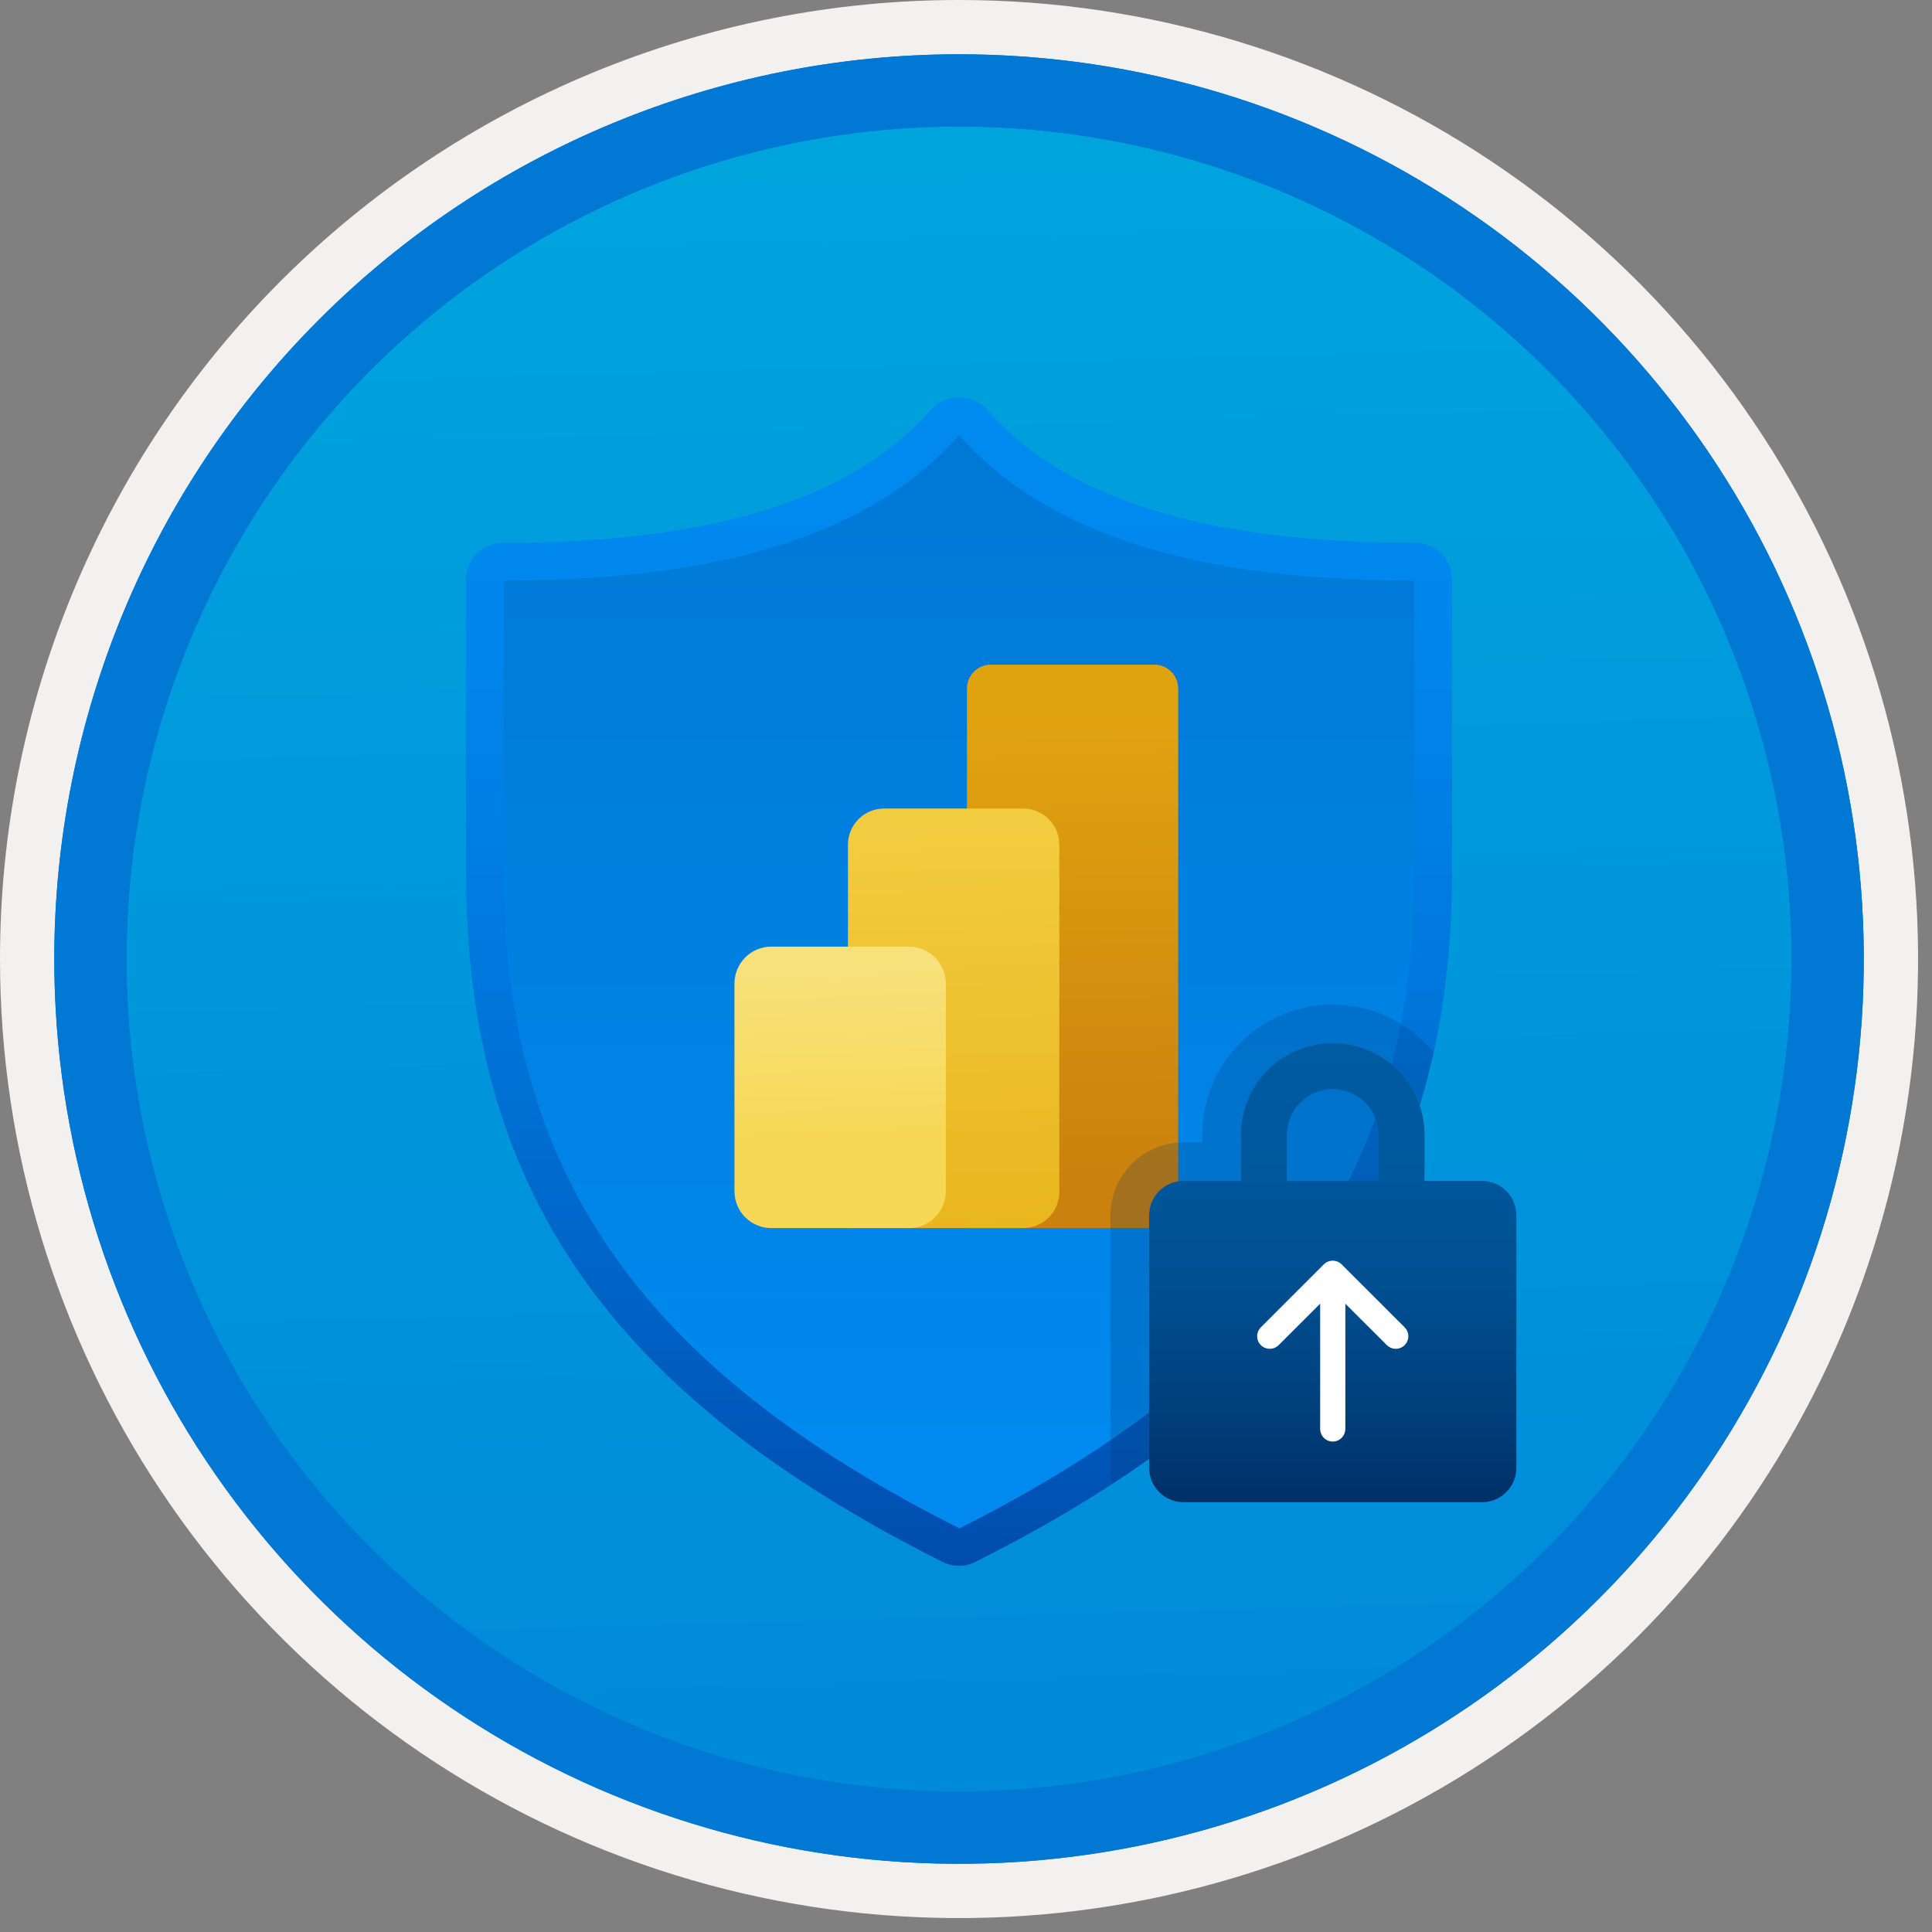 <svg width="100" height="100" viewBox="0 0 100 100" fill="none" xmlns="http://www.w3.org/2000/svg">
<rect x="0" y="0" width="100" height="100" fill="#808080" stroke="none"/>
<g clip-path="url(#clip0)">
<path d="M49.64 96.45C40.382 96.45 31.332 93.705 23.634 88.561C15.936 83.418 9.936 76.107 6.393 67.553C2.85 59 1.923 49.588 3.73 40.508C5.536 31.428 9.994 23.087 16.54 16.54C23.087 9.994 31.428 5.536 40.508 3.73C49.588 1.923 59 2.85 67.553 6.393C76.107 9.936 83.418 15.936 88.561 23.634C93.705 31.332 96.45 40.382 96.45 49.64C96.451 55.787 95.24 61.875 92.888 67.554C90.535 73.234 87.088 78.394 82.741 82.741C78.394 87.088 73.234 90.535 67.554 92.888C61.875 95.24 55.787 96.451 49.64 96.45V96.45Z" fill="url(#paint0_linear)"/>
<path fill-rule="evenodd" clip-rule="evenodd" d="M95.54 49.64C95.54 58.718 92.848 67.592 87.805 75.141C82.761 82.689 75.592 88.572 67.205 92.046C58.818 95.52 49.589 96.429 40.685 94.658C31.782 92.887 23.603 88.515 17.184 82.096C10.765 75.677 6.393 67.498 4.622 58.595C2.851 49.691 3.76 40.462 7.234 32.075C10.708 23.688 16.591 16.519 24.139 11.476C31.688 6.432 40.562 3.74 49.64 3.74C55.668 3.74 61.636 4.927 67.205 7.234C72.774 9.541 77.834 12.921 82.096 17.184C86.359 21.446 89.739 26.506 92.046 32.075C94.353 37.644 95.54 43.612 95.54 49.64V49.64ZM49.64 3.62732e-07C59.458 3.62732e-07 69.055 2.911 77.219 8.366C85.382 13.82 91.744 21.573 95.501 30.644C99.258 39.714 100.242 49.695 98.326 59.324C96.411 68.954 91.683 77.799 84.741 84.741C77.799 91.683 68.954 96.411 59.324 98.326C49.695 100.242 39.714 99.258 30.644 95.501C21.573 91.744 13.82 85.382 8.366 77.219C2.911 69.055 -1.61629e-06 59.458 3.61524e-07 49.64C-0.001 43.121 1.283 36.666 3.777 30.643C6.271 24.62 9.928 19.147 14.537 14.537C19.147 9.928 24.62 6.271 30.643 3.777C36.666 1.283 43.121 -0.001 49.64 3.62732e-07V3.62732e-07Z" fill="#F2F1F0"/>
<path fill-rule="evenodd" clip-rule="evenodd" d="M92.73 49.64C92.73 58.163 90.202 66.493 85.468 73.58C80.733 80.666 74.003 86.189 66.129 89.45C58.256 92.711 49.592 93.565 41.233 91.902C32.874 90.24 25.197 86.135 19.17 80.109C13.144 74.083 9.04 66.405 7.378 58.047C5.715 49.688 6.568 41.024 9.83 33.15C13.091 25.277 18.614 18.547 25.7 13.812C32.786 9.077 41.117 6.55 49.64 6.55C55.298 6.55 60.902 7.664 66.13 9.829C71.358 11.995 76.108 15.169 80.11 19.17C84.111 23.171 87.285 27.922 89.45 33.15C91.616 38.378 92.73 43.981 92.73 49.64ZM49.64 2.81C58.902 2.81 67.956 5.557 75.657 10.702C83.358 15.848 89.36 23.162 92.905 31.719C96.449 40.276 97.377 49.692 95.57 58.776C93.763 67.86 89.303 76.205 82.753 82.754C76.204 89.303 67.86 93.763 58.776 95.57C49.691 97.377 40.276 96.45 31.718 92.905C23.161 89.361 15.848 83.359 10.702 75.657C5.556 67.956 2.81 58.902 2.81 49.64C2.811 37.22 7.745 25.31 16.527 16.528C25.309 7.745 37.22 2.811 49.64 2.81V2.81Z" fill="#0078D4"/>
<path fill-rule="evenodd" clip-rule="evenodd" d="M92.73 49.64C92.73 58.163 90.202 66.493 85.468 73.58C80.733 80.666 74.003 86.189 66.129 89.45C58.256 92.711 49.592 93.565 41.233 91.902C32.874 90.24 25.197 86.136 19.17 80.109C13.144 74.083 9.04 66.405 7.378 58.047C5.715 49.688 6.568 41.024 9.83 33.15C13.091 25.277 18.614 18.547 25.7 13.812C32.786 9.077 41.117 6.55 49.64 6.55C55.298 6.55 60.902 7.664 66.13 9.829C71.358 11.995 76.108 15.169 80.11 19.17C84.111 23.171 87.285 27.922 89.45 33.15C91.616 38.378 92.73 43.981 92.73 49.64V49.64ZM49.64 2.81C58.902 2.81 67.956 5.557 75.657 10.702C83.358 15.848 89.36 23.162 92.905 31.719C96.449 40.276 97.377 49.692 95.57 58.776C93.763 67.86 89.303 76.205 82.753 82.754C76.204 89.303 67.86 93.763 58.776 95.57C49.691 97.377 40.276 96.45 31.718 92.905C23.161 89.361 15.848 83.359 10.702 75.657C5.556 67.956 2.81 58.902 2.81 49.64C2.811 37.22 7.745 25.31 16.527 16.528C25.309 7.745 37.22 2.811 49.64 2.81V2.81Z" fill="#0078D4"/>
<path d="M73.263 28.107C62.382 28.107 55.123 25.848 51.064 21.192C50.881 20.998 50.66 20.843 50.416 20.738C50.171 20.632 49.907 20.578 49.64 20.578C49.373 20.578 49.109 20.632 48.864 20.738C48.62 20.843 48.399 20.998 48.216 21.192C44.157 25.848 36.898 28.107 26.018 28.107C25.769 28.106 25.523 28.155 25.294 28.25C25.064 28.345 24.856 28.485 24.68 28.66C24.504 28.836 24.365 29.044 24.27 29.274C24.175 29.503 24.126 29.749 24.127 29.998V45.121C24.127 61.469 31.5 72.158 48.79 80.849C49.055 80.979 49.345 81.047 49.64 81.049C49.936 81.048 50.227 80.977 50.49 80.842C67.78 72.151 75.154 61.469 75.154 45.121V29.998C75.153 29.497 74.953 29.016 74.599 28.662C74.244 28.307 73.764 28.108 73.263 28.107V28.107Z" fill="url(#paint1_linear)"/>
<path d="M49.64 22.525L49.643 22.525C54.091 27.582 61.801 30.046 73.206 30.054V45.121C73.206 60.627 66.151 70.79 49.665 79.109C33.129 70.797 26.074 60.633 26.074 45.121V30.054C37.484 30.046 45.195 27.581 49.637 22.525H49.64H49.64ZM49.64 20.577C49.373 20.573 49.107 20.626 48.862 20.732C48.616 20.838 48.396 20.994 48.216 21.192C44.157 25.848 36.898 28.106 26.018 28.106C25.769 28.106 25.523 28.155 25.294 28.25C25.064 28.345 24.856 28.484 24.68 28.66C24.504 28.836 24.365 29.044 24.27 29.274C24.175 29.503 24.126 29.749 24.127 29.998V45.121C24.127 61.469 31.5 72.158 48.79 80.849C49.055 80.979 49.345 81.047 49.64 81.048C49.936 81.048 50.227 80.977 50.49 80.842C67.78 72.151 75.154 61.469 75.154 45.121V29.998C75.153 29.496 74.953 29.016 74.599 28.662C74.244 28.307 73.764 28.107 73.263 28.106C62.382 28.106 55.123 25.848 51.064 21.192C50.884 20.994 50.664 20.838 50.418 20.732C50.173 20.626 49.907 20.573 49.64 20.577L49.64 20.577Z" fill="url(#paint2_linear)"/>
<path d="M59.752 63.566H50.05V35.633C50.05 35.307 50.181 34.994 50.411 34.764C50.642 34.533 50.954 34.403 51.281 34.402H59.752C60.079 34.403 60.391 34.533 60.622 34.764C60.852 34.994 60.982 35.307 60.983 35.633V62.335C60.984 62.497 60.952 62.657 60.891 62.807C60.829 62.957 60.739 63.093 60.624 63.207C60.51 63.322 60.374 63.412 60.224 63.474C60.075 63.535 59.914 63.567 59.752 63.566V63.566Z" fill="url(#paint3_linear)"/>
<path d="M52.959 63.566H43.89V43.719C43.891 43.224 44.088 42.748 44.439 42.397C44.789 42.046 45.265 41.849 45.761 41.849H52.959C53.455 41.849 53.93 42.046 54.281 42.397C54.632 42.748 54.829 43.224 54.83 43.719V61.695C54.83 61.941 54.782 62.184 54.688 62.411C54.594 62.639 54.456 62.845 54.282 63.019C54.108 63.193 53.902 63.33 53.675 63.424C53.448 63.518 53.205 63.566 52.959 63.566V63.566Z" fill="url(#paint4_linear)"/>
<path d="M47.047 63.566H39.924C39.418 63.566 38.933 63.365 38.575 63.007C38.217 62.649 38.016 62.164 38.016 61.658V50.905C38.016 50.399 38.217 49.913 38.575 49.556C38.933 49.198 39.418 48.997 39.924 48.997H47.047C47.553 48.997 48.039 49.198 48.397 49.556C48.754 49.913 48.956 50.399 48.956 50.905V61.664C48.954 62.169 48.752 62.653 48.395 63.01C48.037 63.366 47.553 63.566 47.047 63.566V63.566Z" fill="url(#paint5_linear)"/>
<path opacity="0.2" d="M74.201 54.468C73.319 53.391 72.126 52.613 70.784 52.24C69.443 51.868 68.019 51.92 66.708 52.388C65.397 52.857 64.263 53.72 63.462 54.858C62.66 55.996 62.23 57.354 62.231 58.747V59.123H61.261C60.258 59.124 59.297 59.523 58.588 60.232C57.879 60.941 57.48 61.902 57.479 62.905V75.973C57.481 76.252 57.514 76.529 57.577 76.801C66.871 70.748 72.183 63.633 74.201 54.468Z" fill="#003067"/>
<path d="M68.983 53.995C70.243 53.995 71.452 54.495 72.343 55.386C73.235 56.278 73.735 57.486 73.735 58.747V61.123H76.705C77.178 61.123 77.631 61.311 77.965 61.645C78.3 61.979 78.487 62.432 78.487 62.905V75.973C78.487 76.446 78.3 76.899 77.965 77.233C77.631 77.567 77.178 77.755 76.705 77.755H61.261C60.788 77.755 60.335 77.567 60.001 77.233C59.667 76.899 59.479 76.446 59.479 75.973V62.905C59.479 62.671 59.525 62.439 59.615 62.223C59.704 62.007 59.835 61.81 60.001 61.645C60.166 61.479 60.363 61.348 60.579 61.258C60.795 61.169 61.027 61.123 61.261 61.123H64.231V58.747C64.231 57.486 64.732 56.278 65.623 55.386C66.514 54.495 67.723 53.995 68.983 53.995V53.995ZM68.983 56.371C68.671 56.371 68.362 56.432 68.074 56.551C67.786 56.671 67.524 56.846 67.303 57.067C67.082 57.287 66.907 57.549 66.788 57.837C66.669 58.126 66.607 58.435 66.607 58.747V61.123H71.359V58.747C71.359 58.435 71.298 58.126 71.178 57.837C71.059 57.549 70.884 57.287 70.663 57.067C70.443 56.846 70.181 56.671 69.892 56.551C69.604 56.432 69.295 56.371 68.983 56.371V56.371Z" fill="url(#paint6_linear)"/>
<path d="M65.322 69.679L65.261 69.624C65.148 69.512 65.081 69.363 65.071 69.204C65.061 69.046 65.109 68.889 65.207 68.763L65.261 68.702L68.52 65.443C68.632 65.331 68.782 65.264 68.94 65.254C69.099 65.244 69.255 65.292 69.381 65.389L69.442 65.443L72.705 68.702C72.823 68.819 72.891 68.977 72.896 69.142C72.901 69.308 72.843 69.47 72.734 69.594C72.624 69.719 72.471 69.797 72.306 69.812C72.141 69.828 71.976 69.78 71.845 69.679L71.784 69.625L69.635 67.48L69.635 73.963C69.635 74.123 69.576 74.277 69.47 74.397C69.364 74.516 69.218 74.593 69.059 74.611L68.983 74.615C68.823 74.615 68.669 74.557 68.549 74.451C68.43 74.344 68.354 74.198 68.335 74.039L68.331 73.963L68.331 67.478L66.183 69.624C66.071 69.737 65.921 69.804 65.763 69.814C65.605 69.824 65.448 69.776 65.322 69.679L65.261 69.624L65.322 69.679Z" fill="white"/>
</g>
<defs>
<linearGradient id="paint0_linear" x1="47.87" y1="-15.153" x2="51.852" y2="130.615" gradientUnits="userSpaceOnUse">
<stop stop-color="#00ABDE"/>
<stop offset="1" stop-color="#007ED8"/>
</linearGradient>
<linearGradient id="paint1_linear" x1="49.64" y1="81.049" x2="49.64" y2="20.578" gradientUnits="userSpaceOnUse">
<stop stop-color="#008BF1"/>
<stop offset="0.995" stop-color="#0078D4"/>
</linearGradient>
<linearGradient id="paint2_linear" x1="49.64" y1="20.577" x2="49.64" y2="81.048" gradientUnits="userSpaceOnUse">
<stop stop-color="#008BF1"/>
<stop offset="0.22" stop-color="#0086EC"/>
<stop offset="0.49" stop-color="#0078DD"/>
<stop offset="0.79" stop-color="#0061C4"/>
<stop offset="1" stop-color="#004DAE"/>
</linearGradient>
<linearGradient id="paint3_linear" x1="55.396" y1="37.066" x2="55.629" y2="61.276" gradientUnits="userSpaceOnUse">
<stop offset="0.008" stop-color="#E0A310"/>
<stop offset="1" stop-color="#CA810E"/>
</linearGradient>
<linearGradient id="paint4_linear" x1="49.062" y1="42.703" x2="49.759" y2="68.28" gradientUnits="userSpaceOnUse">
<stop offset="0.008" stop-color="#F2CC40"/>
<stop offset="1" stop-color="#E7B116"/>
</linearGradient>
<linearGradient id="paint5_linear" x1="43.225" y1="50.112" x2="43.924" y2="66.645" gradientUnits="userSpaceOnUse">
<stop stop-color="#F8E17B"/>
<stop offset="0.53" stop-color="#F6D856"/>
<stop offset="1" stop-color="#F6D856"/>
</linearGradient>
<linearGradient id="paint6_linear" x1="68.983" y1="77.755" x2="68.983" y2="53.952" gradientUnits="userSpaceOnUse">
<stop stop-color="#003067"/>
<stop offset="0.2" stop-color="#003F7C"/>
<stop offset="0.47" stop-color="#004F90"/>
<stop offset="0.74" stop-color="#00589D"/>
<stop offset="1" stop-color="#005BA1"/>
</linearGradient>
<clipPath id="clip0">
<rect width="99.28" height="99.28" fill="white"/>
</clipPath>
</defs>
</svg>
